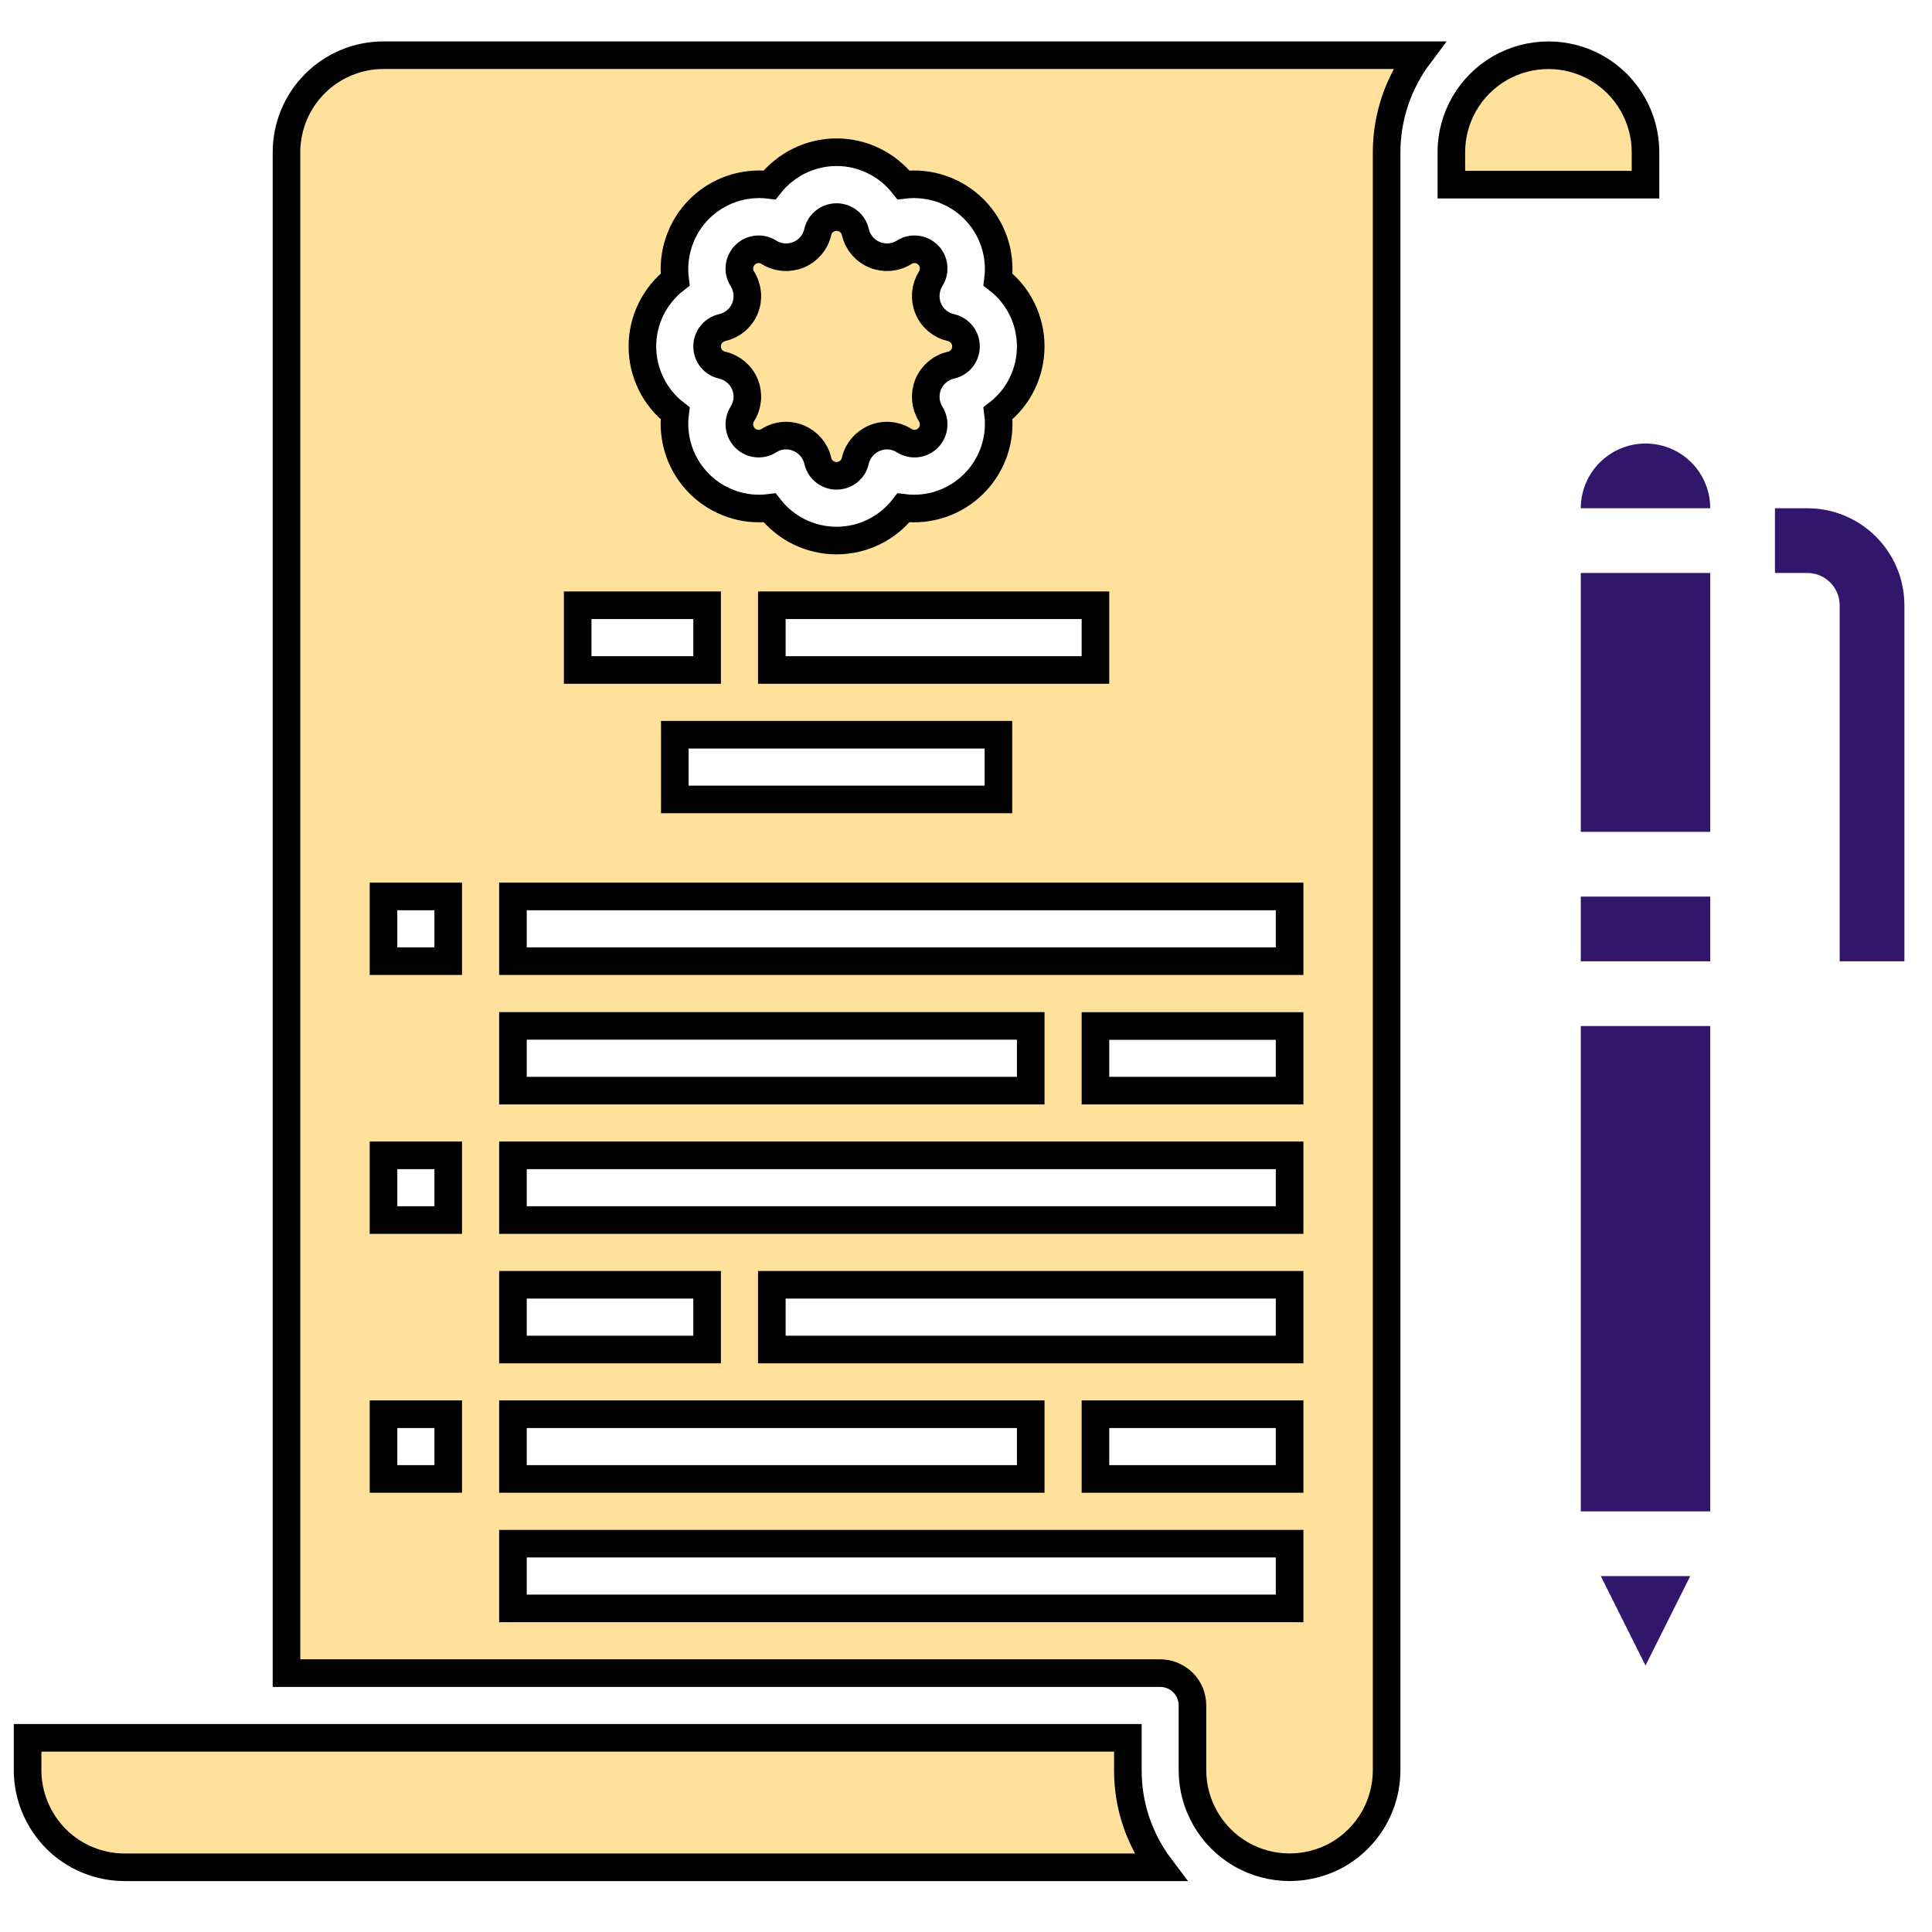 <svg width="14" height="14" viewBox="0 0 14 14" fill="none" xmlns="http://www.w3.org/2000/svg">
<path d="M11.924 1.103C11.924 0.852 11.79 0.62 11.572 0.494C11.355 0.369 11.087 0.369 10.869 0.494C10.651 0.62 10.517 0.852 10.517 1.103V1.338H11.924V1.103Z" fill="#FFE19B" stroke="black" stroke-width="0.2"/>
<path d="M5.233 2.646C5.307 2.663 5.369 2.715 5.398 2.785C5.427 2.856 5.42 2.936 5.379 3C5.344 3.056 5.353 3.127 5.399 3.174C5.445 3.22 5.517 3.228 5.572 3.193C5.636 3.152 5.716 3.145 5.787 3.175C5.857 3.204 5.909 3.265 5.926 3.339C5.94 3.403 5.997 3.448 6.062 3.448C6.127 3.448 6.184 3.403 6.198 3.339C6.215 3.265 6.267 3.204 6.337 3.175C6.407 3.145 6.487 3.152 6.552 3.193C6.607 3.228 6.679 3.22 6.725 3.174C6.771 3.127 6.779 3.056 6.744 3C6.704 2.936 6.697 2.856 6.726 2.785C6.755 2.715 6.817 2.663 6.891 2.646C6.955 2.632 7 2.576 7 2.51C7 2.445 6.955 2.389 6.891 2.374C6.817 2.357 6.755 2.306 6.726 2.235C6.697 2.165 6.704 2.085 6.744 2.02C6.779 1.965 6.771 1.893 6.725 1.847C6.679 1.801 6.607 1.793 6.552 1.828C6.488 1.869 6.407 1.875 6.337 1.846C6.267 1.817 6.215 1.756 6.198 1.681C6.184 1.618 6.127 1.573 6.062 1.573C5.997 1.573 5.94 1.618 5.926 1.681C5.909 1.756 5.857 1.817 5.787 1.846C5.716 1.875 5.636 1.869 5.572 1.828C5.517 1.793 5.445 1.801 5.399 1.847C5.353 1.893 5.344 1.965 5.379 2.02C5.42 2.085 5.427 2.165 5.398 2.235C5.369 2.306 5.307 2.357 5.233 2.374C5.169 2.389 5.124 2.445 5.124 2.51C5.124 2.576 5.169 2.632 5.233 2.646Z" fill="#FFE19B" stroke="black" stroke-width="0.2"/>
<path d="M2.076 1.103V12.124H8.407C8.469 12.124 8.529 12.149 8.573 12.193C8.617 12.237 8.641 12.296 8.641 12.359V12.828C8.641 13.079 8.776 13.311 8.993 13.437C9.211 13.562 9.479 13.562 9.697 13.437C9.914 13.311 10.048 13.079 10.048 12.828V1.103C10.048 0.85 10.131 0.603 10.283 0.4H2.779C2.593 0.4 2.414 0.474 2.282 0.606C2.15 0.738 2.076 0.917 2.076 1.103ZM3.248 10.717H2.779V10.248H3.248V10.717ZM3.248 8.841H2.779V8.372H3.248V8.841ZM9.345 10.717H7.938V10.248H9.345V10.717ZM9.345 9.779H5.593V9.31H9.345V9.779ZM9.345 7.903H7.938V7.435H9.345V7.903ZM5.593 4.855V4.386H7.938V4.855H5.593ZM7.235 5.324V5.793H4.89V5.324H7.235ZM4.892 2.026C4.869 1.838 4.933 1.649 5.067 1.515C5.201 1.381 5.389 1.317 5.577 1.34C5.694 1.191 5.873 1.103 6.062 1.103C6.252 1.103 6.43 1.191 6.547 1.34C6.735 1.317 6.923 1.381 7.057 1.515C7.191 1.649 7.256 1.838 7.232 2.026C7.382 2.142 7.469 2.321 7.469 2.51C7.469 2.7 7.382 2.879 7.232 2.995C7.256 3.183 7.191 3.371 7.057 3.505C6.923 3.639 6.735 3.704 6.547 3.68C6.43 3.83 6.252 3.917 6.062 3.917C5.873 3.917 5.694 3.83 5.577 3.68C5.389 3.704 5.201 3.639 5.067 3.505C4.933 3.371 4.869 3.183 4.892 2.995C4.743 2.879 4.655 2.7 4.655 2.51C4.655 2.321 4.743 2.142 4.892 2.026ZM4.186 4.386H5.124V4.855H4.186V4.386ZM3.717 6.496H9.345V6.965H3.717V6.496ZM3.717 7.434H7.469V7.903H3.717V7.434ZM3.717 8.372H9.345V8.841H3.717V8.372ZM3.717 9.31H5.124V9.779H3.717V9.31ZM3.717 10.248H7.469V10.717H3.717V10.248ZM3.717 11.186H9.345V11.655H3.717V11.186ZM3.248 6.965H2.779V6.496H3.248V6.965Z" fill="#FFE19B" stroke="black" stroke-width="0.2"/>
<path d="M8.173 12.593H0.2V12.828C0.2 13.014 0.275 13.193 0.406 13.325C0.538 13.457 0.717 13.531 0.904 13.531H8.408C8.255 13.328 8.172 13.082 8.173 12.828L8.173 12.593Z" fill="#FFE19B" stroke="black" stroke-width="0.2"/>
<path d="M11.924 3.214C11.8 3.214 11.681 3.263 11.593 3.351C11.505 3.439 11.455 3.558 11.455 3.683H12.393C12.393 3.558 12.344 3.439 12.256 3.351C12.168 3.263 12.049 3.214 11.924 3.214Z" fill="#31166B"/>
<path d="M11.455 4.152H12.393V6.028H11.455V4.152Z" fill="#31166B"/>
<path d="M11.924 12.069L12.248 11.421H11.6L11.924 12.069Z" fill="#31166B"/>
<path d="M11.455 6.497H12.393V6.966H11.455V6.497Z" fill="#31166B"/>
<path d="M11.455 7.435H12.393V10.952H11.455V7.435Z" fill="#31166B"/>
<path d="M13.097 3.683H12.862V4.152H13.097C13.226 4.152 13.331 4.257 13.331 4.386V6.966H13.8V4.386C13.8 4.2 13.726 4.021 13.594 3.889C13.462 3.757 13.283 3.683 13.097 3.683Z" fill="#31166B"/>
</svg>
